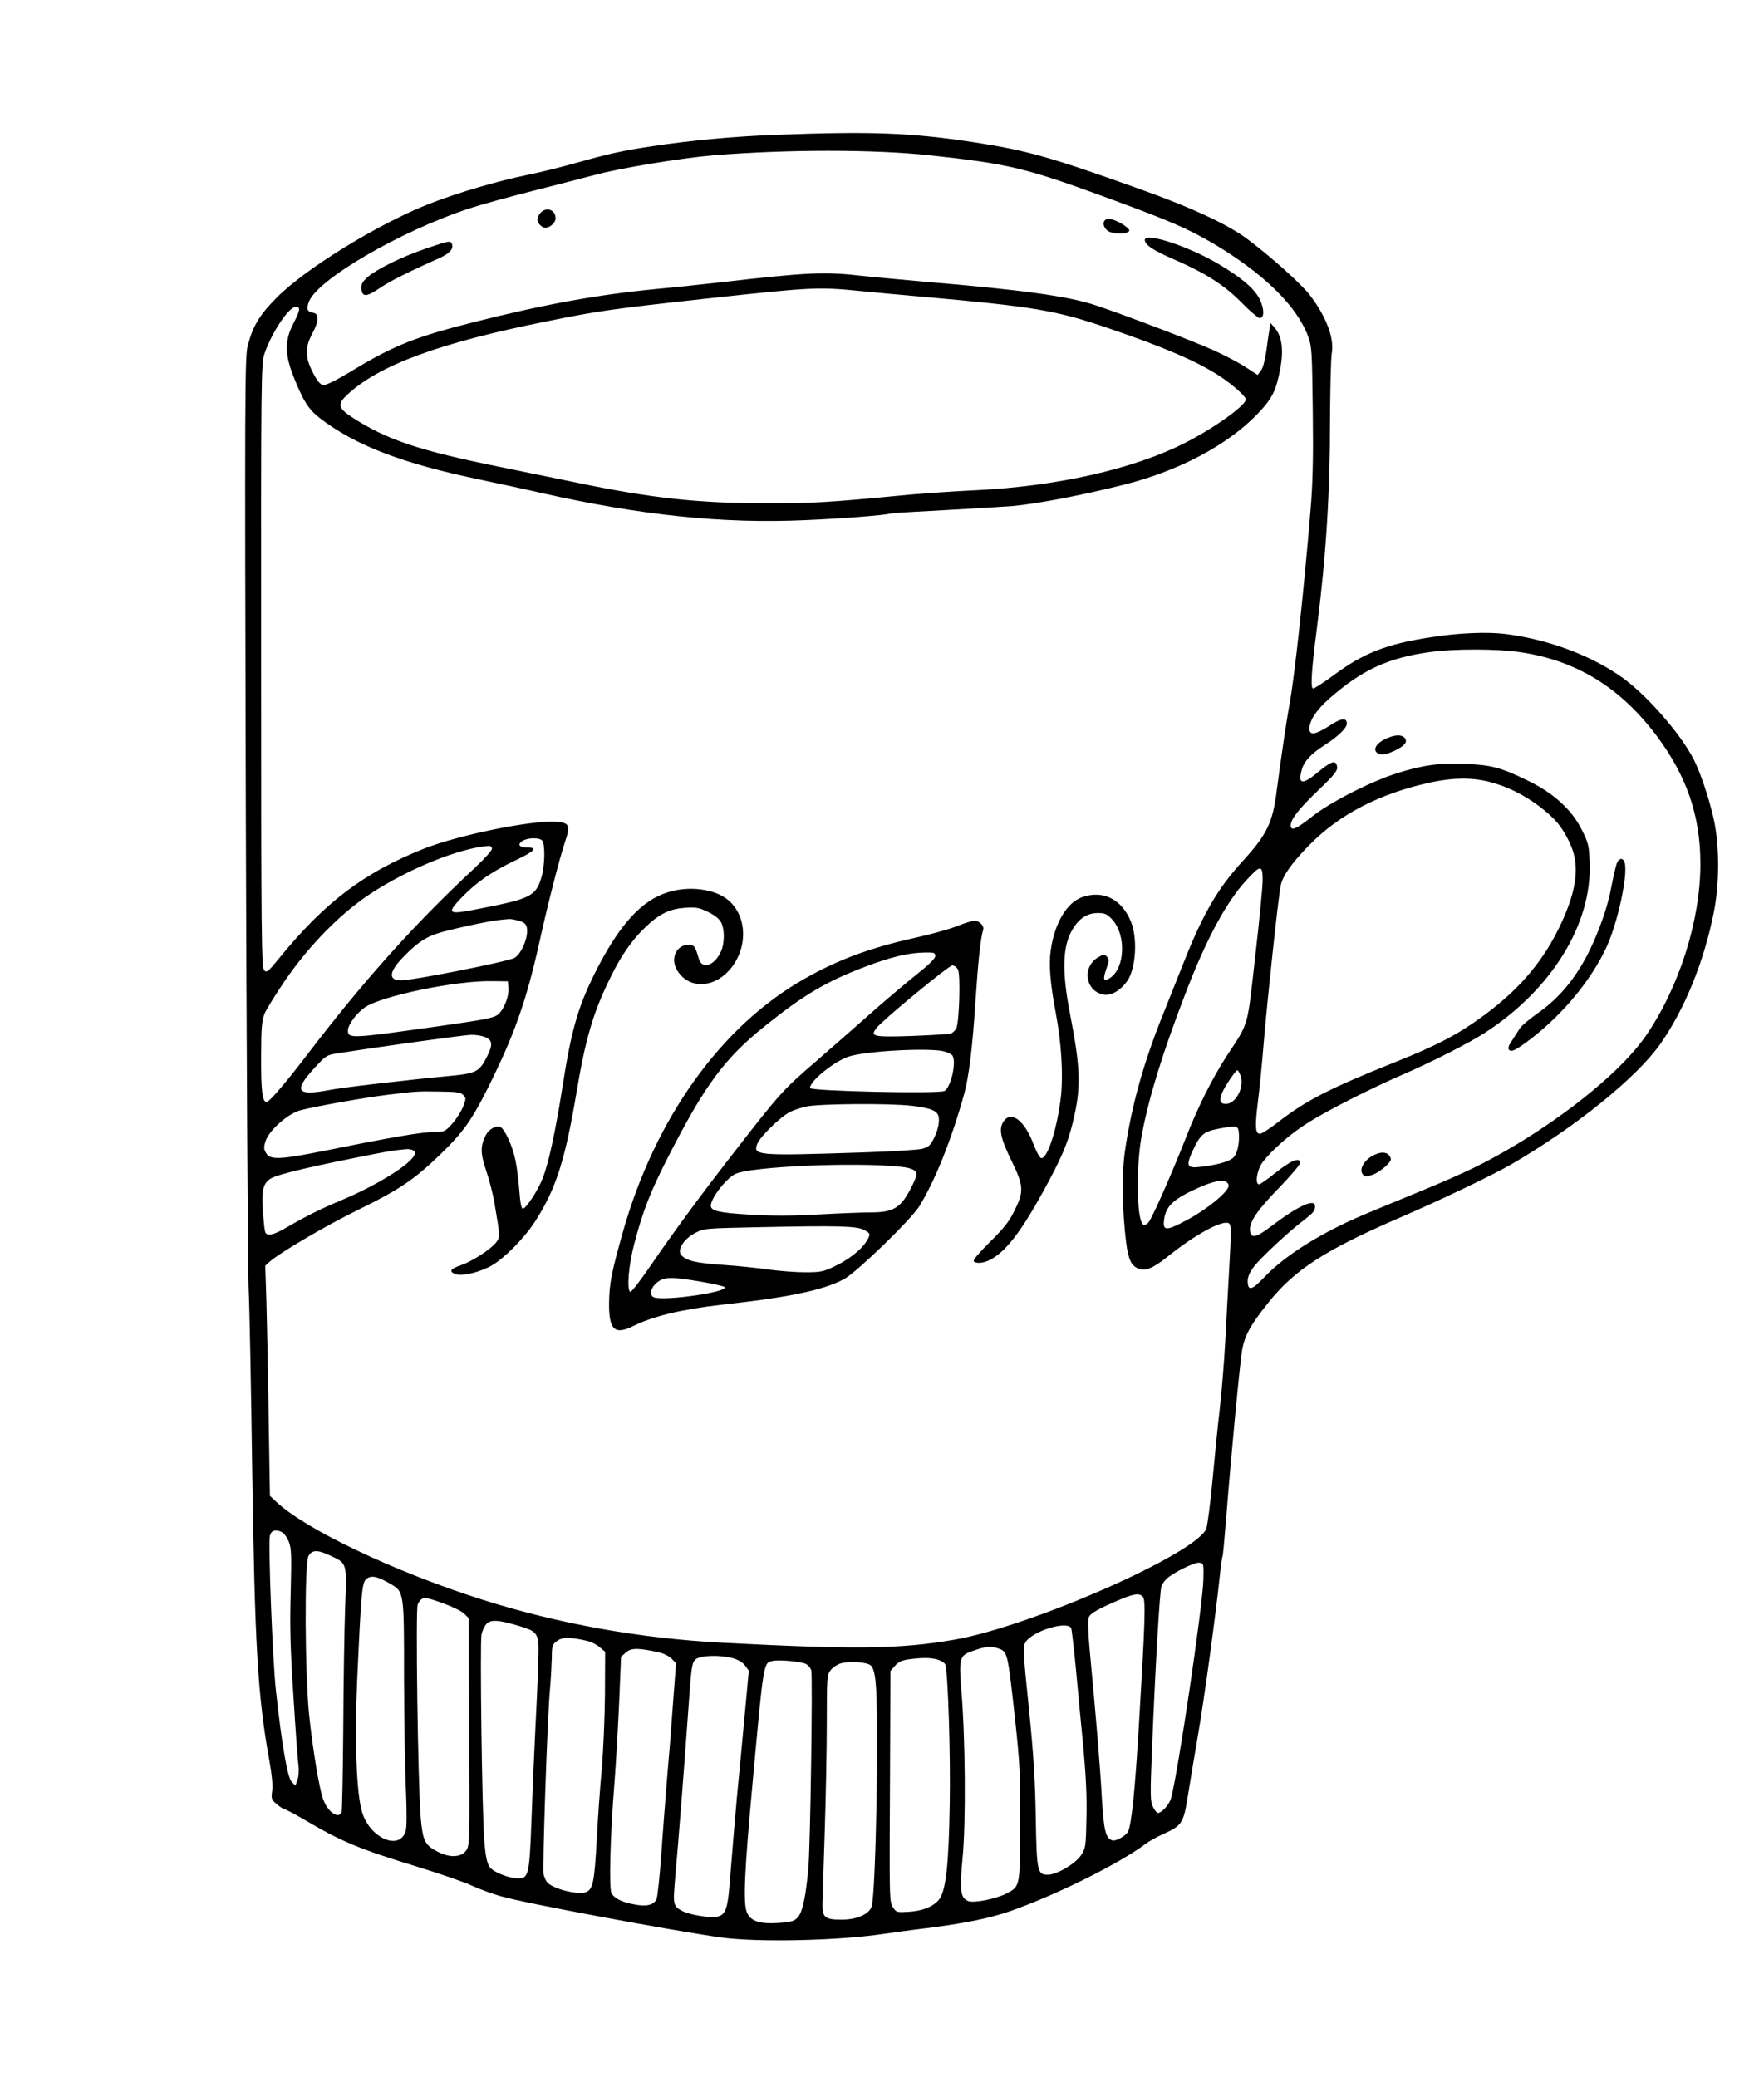<?xml version="1.0" standalone="no"?>
<!DOCTYPE svg PUBLIC "-//W3C//DTD SVG 20010904//EN"
 "http://www.w3.org/TR/2001/REC-SVG-20010904/DTD/svg10.dtd">
<svg version="1.0" xmlns="http://www.w3.org/2000/svg"
 width="943pt" height="1110pt" viewBox="0 0 943 1110"
 preserveAspectRatio="xMidYMid meet">

<g transform="translate(0,1110) scale(0.1,-0.1)"
fill="#000000" stroke="none">
<path d="M4140 10379 c-215 -8 -444 -29 -650 -60 -166 -25 -237 -41 -411 -90
-74 -21 -191 -50 -260 -64 -153 -31 -367 -93 -518 -152 -270 -104 -664 -345
-821 -503 -92 -92 -129 -153 -156 -259 -15 -59 -16 -265 -10 -2465 4 -1321 11
-2477 15 -2571 5 -93 13 -523 19 -955 14 -957 29 -1220 92 -1570 13 -72 19
-132 15 -161 -6 -43 -4 -48 25 -72 17 -15 36 -27 41 -27 6 0 49 -23 96 -50
208 -123 298 -161 623 -260 113 -35 239 -78 280 -97 41 -19 112 -45 158 -58
121 -36 906 -182 1175 -220 196 -27 623 -18 872 19 55 8 156 22 225 30 200 25
340 53 449 91 244 85 590 257 725 360 17 13 60 37 96 53 99 45 107 58 130 203
11 68 35 214 54 324 34 196 94 637 116 845 6 57 13 107 15 111 3 3 11 96 20
205 26 335 75 846 86 904 16 78 46 131 138 246 142 179 306 284 711 459 209
90 493 226 591 283 343 199 670 464 796 644 130 186 233 440 285 703 31 155
30 361 -1 499 -25 111 -71 247 -106 316 -74 145 -268 364 -403 453 -166 111
-379 189 -599 218 -101 13 -253 7 -405 -17 -237 -36 -360 -85 -519 -203 -53
-39 -103 -71 -109 -71 -15 0 -10 93 20 323 49 387 70 715 70 1117 1 168 5 325
9 349 16 80 -29 200 -117 314 -44 58 -205 203 -332 298 -104 79 -305 172 -581
270 -480 172 -600 205 -885 249 -333 51 -553 59 -1064 39z m830 -109 c431 -47
513 -67 970 -235 316 -116 412 -158 547 -237 267 -159 446 -333 506 -496 20
-53 21 -81 25 -399 3 -259 0 -391 -13 -540 -34 -411 -83 -867 -110 -1018 -19
-104 -50 -319 -70 -471 -21 -171 -52 -235 -185 -380 -130 -143 -208 -276 -310
-533 -32 -80 -83 -209 -114 -286 -103 -256 -166 -481 -202 -725 -18 -123 -15
-320 6 -490 12 -93 28 -126 67 -141 38 -14 78 3 158 67 139 112 284 192 322
177 16 -6 16 -34 3 -263 -5 -96 -15 -263 -20 -370 -6 -107 -19 -271 -30 -365
-11 -93 -28 -267 -39 -385 -11 -118 -26 -230 -32 -249 -46 -131 -936 -524
-1349 -595 -289 -50 -527 -53 -1235 -16 -447 23 -884 102 -1295 233 -469 150
-939 374 -1095 522 l-32 30 -7 430 c-3 237 -9 513 -12 615 l-6 185 23 21 c55
49 297 191 474 278 222 109 298 160 441 298 118 114 166 181 252 353 142 285
205 462 276 781 45 206 111 461 139 542 27 81 20 96 -53 100 -134 8 -522 -72
-704 -144 -321 -128 -531 -287 -775 -587 -58 -71 -65 -77 -79 -63 -14 14 -16
179 -16 1628 -1 1547 0 1615 18 1668 38 112 130 250 167 250 27 0 24 -17 -13
-90 -46 -88 -46 -162 0 -280 53 -133 81 -178 142 -225 190 -146 442 -243 863
-330 95 -20 240 -51 322 -70 530 -119 969 -165 1410 -145 207 9 421 26 455 35
8 3 143 11 300 19 157 9 314 18 350 21 139 13 371 57 605 116 287 73 544 209
704 373 82 85 103 127 125 246 19 99 9 173 -29 217 l-23 27 -5 -29 c-3 -17
-11 -69 -17 -118 -8 -54 -19 -96 -30 -109 l-17 -22 -66 43 c-37 24 -115 65
-174 91 -114 51 -477 189 -628 239 -145 48 -391 82 -920 126 -104 9 -248 23
-320 30 -209 24 -292 20 -765 -34 -96 -11 -247 -27 -336 -35 -314 -30 -597
-81 -974 -176 -315 -79 -435 -126 -657 -261 -84 -51 -141 -79 -155 -77 -16 2
-32 21 -55 66 -43 84 -44 134 -2 212 34 64 35 103 4 108 -32 6 -38 18 -25 56
39 118 487 380 859 502 57 19 210 61 340 94 130 33 279 71 331 85 131 36 467
91 635 105 398 32 854 32 1155 0z m-375 -725 c83 -8 229 -22 325 -30 609 -54
724 -73 1005 -169 297 -101 471 -176 592 -254 74 -49 143 -110 143 -127 0 -32
-175 -157 -329 -234 -275 -139 -681 -230 -1111 -251 -107 -5 -269 -16 -360
-24 -437 -42 -511 -46 -757 -46 -368 0 -620 27 -1023 111 -107 22 -294 60
-415 85 -425 86 -597 144 -777 260 -80 51 -86 73 -35 121 169 161 496 281
1077 397 273 55 335 64 855 121 553 60 587 62 810 40z m3534 -1931 c297 -44
531 -187 725 -444 163 -217 236 -429 236 -688 0 -303 -114 -660 -292 -919
-121 -175 -397 -405 -708 -590 -153 -90 -253 -139 -480 -233 -96 -40 -229 -94
-295 -122 -246 -102 -441 -223 -559 -347 -64 -68 -86 -72 -86 -18 0 23 11 48
34 78 37 48 186 187 263 245 54 42 63 52 63 77 0 44 -93 1 -237 -109 -79 -60
-106 -65 -111 -21 -5 44 41 112 160 233 59 62 108 119 108 128 0 33 -47 15
-127 -49 -45 -36 -86 -65 -92 -65 -23 0 -12 76 17 116 48 65 155 159 250 217
104 65 339 184 497 252 157 68 358 170 440 223 358 231 575 581 563 908 -3 93
-6 107 -41 177 -53 108 -152 199 -290 265 -141 69 -193 83 -329 89 -138 7
-231 -6 -368 -49 -141 -44 -362 -157 -458 -234 -82 -65 -112 -78 -112 -46 0
34 43 88 147 188 85 81 104 105 101 125 -5 39 -29 33 -101 -27 -86 -72 -111
-67 -87 15 12 43 50 83 120 128 71 45 120 92 120 115 0 34 -29 31 -93 -11 -75
-48 -107 -53 -107 -16 0 45 37 100 107 162 173 152 312 217 538 248 129 18
358 18 484 -1z m-166 -693 c96 -25 183 -68 269 -133 82 -63 120 -108 160 -194
54 -115 40 -244 -47 -431 -90 -193 -215 -343 -404 -484 -143 -106 -250 -163
-491 -259 -344 -138 -467 -201 -617 -317 -45 -35 -88 -63 -97 -63 -25 0 -28
35 -12 167 9 71 23 211 31 313 22 259 78 778 91 845 10 52 55 117 147 212 165
171 385 284 663 343 117 24 213 25 307 1z m-5065 -313 c17 -17 15 -134 -3
-195 -30 -102 -57 -116 -323 -168 -179 -36 -188 -31 -106 56 79 82 160 139
288 200 103 49 123 69 68 69 -45 0 -58 15 -31 34 27 19 90 21 107 4z m-268
-44 c0 -9 -39 -53 -87 -98 -326 -303 -594 -601 -907 -1011 -113 -148 -197
-245 -211 -245 -23 0 -30 63 -29 250 0 139 4 184 17 219 9 24 61 107 114 185
128 185 292 352 447 455 206 137 483 249 639 260 10 0 17 -6 17 -15z m4120
-168 c0 -35 -18 -220 -40 -410 -44 -388 -32 -346 -151 -528 -78 -120 -157
-277 -223 -448 -73 -185 -175 -417 -196 -443 -9 -11 -22 -17 -28 -13 -36 22
-41 310 -7 486 39 203 109 429 231 747 112 293 220 494 331 613 72 78 83 78
83 -4z m-3978 -217 c28 -7 40 -17 44 -35 12 -46 -28 -143 -66 -164 -38 -20
-542 -120 -606 -120 -70 0 -65 47 13 126 69 71 112 101 175 123 57 20 277 68
338 74 19 2 42 4 50 5 8 1 32 -3 52 -9z m-54 -358 c4 -43 -21 -111 -53 -141
-22 -20 -58 -28 -327 -66 -461 -65 -478 -66 -478 -22 0 31 45 92 91 124 88 61
489 144 679 140 l85 -1 3 -34z m-130 -262 c45 -15 49 -41 15 -107 -40 -80 -58
-89 -193 -102 -237 -22 -578 -62 -650 -76 -175 -33 -193 -6 -78 119 61 66 65
69 128 78 228 36 672 97 706 98 23 1 55 -4 72 -10z m4043 -206 c23 -62 -23
-153 -78 -153 -31 0 -37 18 -19 61 15 35 72 119 81 119 3 0 10 -12 16 -27z
m-4155 -105 c16 -16 16 -20 0 -62 -9 -24 -35 -65 -57 -90 -39 -44 -43 -46 -97
-46 -64 0 -229 -28 -559 -95 -264 -53 -315 -56 -339 -20 -14 22 -15 32 -5 64
17 57 116 146 184 166 66 19 353 70 472 84 148 18 156 19 272 17 91 -1 116 -4
129 -18z m4146 -195 c7 -60 -8 -125 -33 -144 -26 -20 -92 -37 -176 -46 -69 -8
-74 7 -35 91 38 81 58 98 130 112 98 19 110 18 114 -13z m-4418 -99 c24 -9 19
-27 -16 -61 -66 -61 -218 -148 -368 -210 -101 -42 -190 -86 -285 -142 -75 -44
-111 -51 -118 -23 -3 9 -8 59 -12 110 -8 113 3 153 48 176 40 20 174 53 432
105 177 36 217 43 287 49 9 1 23 -1 32 -4z m4364 -190 c4 -30 -117 -130 -231
-189 -103 -55 -122 -54 -114 6 10 75 51 112 193 175 92 40 147 43 152 8z
m-5059 -1854 c10 -5 26 -28 35 -50 14 -35 15 -72 10 -273 -5 -181 -2 -304 15
-557 11 -179 23 -345 27 -370 3 -25 0 -59 -6 -74 l-11 -30 -20 21 c-22 22 -52
194 -84 488 -18 164 -42 787 -32 828 8 29 33 35 66 17z m256 -124 c92 -43 89
-35 80 -279 -4 -116 -9 -408 -10 -649 -2 -240 -6 -441 -9 -447 -21 -34 -76 8
-99 74 -21 60 -54 259 -74 445 -23 219 -26 812 -4 853 18 34 49 35 116 3z
m4668 -129 c-4 -144 -136 -1036 -173 -1169 -10 -34 -50 -78 -71 -78 -5 0 -16
15 -25 32 -15 30 -16 57 -5 323 18 444 41 833 50 858 5 12 18 30 29 40 36 33
147 87 172 85 25 -3 25 -4 23 -91z m-4348 -21 c76 -45 75 -39 75 -508 1 -227
5 -495 10 -595 5 -117 5 -196 -1 -218 -30 -108 -187 -43 -232 95 -31 96 -42
380 -28 700 22 487 26 532 50 551 25 21 59 14 126 -25z m4025 -71 c15 -18 12
-127 -21 -675 -21 -356 -40 -544 -59 -580 -13 -24 -67 -53 -85 -46 -35 13 -44
51 -55 231 -9 166 -30 418 -65 789 -8 88 -10 158 -5 171 9 23 52 47 175 99 70
29 98 32 115 11z m-3736 -36 c46 -17 95 -41 108 -54 l24 -24 2 -608 c3 -607 3
-609 -18 -636 -28 -35 -87 -37 -150 -4 -69 35 -80 58 -91 183 -15 178 -28
1116 -16 1139 22 43 32 44 141 4z m403 -120 c105 -33 106 -35 100 -208 -2 -80
-10 -243 -16 -361 -6 -118 -15 -331 -20 -473 -11 -290 -15 -308 -74 -306 -50
1 -129 33 -149 60 -14 19 -22 54 -29 140 -12 146 -24 1053 -15 1102 4 21 16
47 28 59 23 23 67 20 175 -13z m2949 -10 c3 -5 14 -100 25 -212 10 -111 28
-301 40 -422 14 -151 20 -270 17 -381 -3 -154 -4 -162 -29 -200 -31 -46 -130
-104 -178 -104 -55 0 -59 16 -64 305 -3 195 -12 342 -37 587 -32 309 -32 328
-17 352 39 59 218 114 243 75z m-2584 -70 c21 -5 50 -20 65 -34 l28 -23 -1
-229 c-1 -125 -9 -304 -17 -398 -9 -93 -21 -264 -27 -380 -12 -219 -20 -259
-53 -276 -38 -21 -184 15 -213 52 -6 8 -14 26 -18 40 -7 32 20 839 34 989 5
58 9 135 10 172 0 60 3 69 27 87 27 22 76 22 165 0z m2196 -40 c48 -17 49 -18
89 -384 24 -220 28 -286 27 -552 -1 -339 0 -335 -75 -374 -58 -29 -171 -51
-202 -40 -43 17 -48 54 -31 234 18 183 15 639 -7 895 -13 167 -9 183 55 206
75 27 101 30 144 15z m-1817 -20 c26 -6 57 -21 70 -35 l23 -24 -18 -238 c-9
-130 -24 -311 -32 -402 -7 -91 -21 -264 -29 -384 -9 -120 -20 -228 -26 -238
-16 -30 -52 -39 -116 -27 -70 13 -109 32 -124 61 -14 27 -7 306 16 591 8 103
19 296 25 430 l10 242 26 23 c29 25 65 25 175 1z m398 -32 c27 -8 52 -22 64
-39 l20 -27 -22 -238 c-12 -131 -31 -330 -42 -443 -10 -113 -25 -289 -33 -392
-15 -205 -23 -231 -75 -243 -34 -7 -144 11 -181 30 -52 27 -53 34 -41 173 18
201 50 614 70 896 17 246 20 261 41 278 26 21 128 24 199 5z m1093 -7 c20 -6
39 -18 42 -28 14 -51 28 -480 23 -747 -5 -318 -20 -456 -55 -505 -28 -38 -89
-64 -164 -68 -62 -4 -67 -3 -83 22 -21 32 -21 27 -17 738 l2 527 24 27 c17 20
36 30 72 35 76 10 116 10 156 -1z m-705 -23 c13 -6 26 -21 30 -35 8 -34 -5
-949 -16 -1062 -14 -150 -31 -229 -55 -256 -18 -21 -32 -26 -96 -31 -107 -8
-157 8 -177 55 -21 50 -14 217 32 712 58 637 56 622 107 633 33 7 147 -3 175
-16z m350 -10 c11 -11 20 -43 24 -89 19 -186 1 -1143 -22 -1200 -16 -41 -81
-68 -160 -68 -90 0 -104 12 -102 87 1 32 6 207 12 388 6 182 11 443 11 581 0
239 1 253 21 278 11 14 35 30 52 35 48 15 144 8 164 -12z"/>
<path d="M2883 9954 c-18 -28 -12 -48 19 -68 23 -14 68 18 68 47 0 51 -58 65
-87 21z"/>
<path d="M5907 9923 c-15 -14 -6 -43 17 -58 28 -18 107 -17 113 2 2 6 -16 23
-40 37 -43 25 -77 33 -90 19z"/>
<path d="M6120 9818 c0 -26 43 -56 155 -104 172 -75 269 -137 362 -231 45 -46
89 -83 96 -83 26 0 27 43 3 97 -27 57 -93 115 -219 190 -158 95 -397 174 -397
131z"/>
<path d="M2275 9771 c-131 -45 -260 -109 -310 -152 -29 -26 -35 -38 -33 -63 4
-45 28 -44 99 5 55 37 152 86 317 159 55 25 78 50 68 76 -7 19 -15 18 -141
-25z"/>
<path d="M3567 6330 c-134 -42 -249 -166 -368 -394 -106 -205 -143 -327 -193
-651 -38 -239 -73 -401 -105 -483 -25 -64 -89 -162 -106 -162 -8 0 -14 31 -19
98 -4 53 -13 127 -21 163 -15 74 -58 167 -81 176 -23 9 -61 -13 -77 -44 -30
-59 -29 -98 2 -190 17 -49 38 -131 46 -183 29 -170 29 -173 6 -202 -29 -36
-126 -99 -186 -120 -58 -19 -67 -34 -30 -48 35 -13 131 10 195 47 70 41 175
148 232 237 109 169 159 326 218 676 50 301 92 443 188 635 55 112 114 195
184 261 73 70 128 96 210 102 59 4 75 1 123 -22 35 -17 61 -38 70 -56 19 -37
19 -107 1 -151 -33 -79 -102 -104 -120 -44 -20 69 -25 75 -56 75 -62 0 -96
-69 -64 -129 57 -106 193 -108 284 -5 100 114 96 288 -8 374 -72 60 -211 77
-325 40z"/>
<path d="M5785 6305 c-82 -29 -147 -138 -168 -284 -11 -76 -3 -177 28 -341 29
-156 39 -321 27 -437 -19 -168 -70 -333 -105 -333 -8 0 -26 32 -43 77 -47 124
-118 178 -158 121 -28 -40 -19 -88 39 -207 68 -139 70 -168 18 -272 -28 -58
-57 -94 -130 -166 -52 -51 -92 -97 -88 -103 9 -15 52 -12 87 6 83 43 164 147
282 361 98 178 133 259 160 370 46 187 44 288 -15 590 -40 209 -39 338 4 426
36 72 83 107 146 107 37 0 49 -5 76 -34 76 -81 70 -260 -11 -313 -35 -23 -40
-10 -20 48 17 46 17 52 3 66 -13 14 -18 13 -46 -3 -89 -52 -69 -184 30 -200
41 -7 91 24 126 74 46 69 55 230 18 318 -50 119 -148 168 -260 129z"/>
<path d="M5115 6150 c-38 -16 -144 -45 -235 -65 -231 -52 -401 -115 -577 -215
-446 -251 -800 -744 -973 -1354 -61 -217 -72 -273 -74 -376 -2 -148 29 -178
132 -126 64 32 161 62 257 80 113 21 130 23 320 45 288 34 460 74 553 128 72
43 352 315 396 385 85 138 173 358 240 600 25 90 45 249 61 501 14 211 27 334
41 378 6 22 -22 49 -49 48 -12 -1 -53 -14 -92 -29z m-115 -160 c0 -12 -34 -46
-97 -96 -54 -43 -157 -130 -229 -193 -72 -64 -211 -186 -309 -271 -184 -159
-193 -169 -462 -516 -158 -203 -304 -402 -417 -567 -59 -86 -111 -155 -117
-152 -19 13 -9 140 21 255 47 179 87 281 181 465 197 386 302 528 518 701 208
167 326 237 536 317 136 52 234 75 318 76 50 1 57 -1 57 -19z m121 -72 c15
-27 7 -284 -9 -315 -6 -11 -19 -23 -28 -27 -9 -3 -103 -9 -209 -13 -209 -7
-225 -3 -189 43 35 44 386 334 405 334 10 0 24 -10 30 -22z m-72 -438 c19 -5
38 -15 43 -22 22 -36 -9 -170 -43 -189 -31 -16 -719 -1 -719 16 0 39 136 148
214 170 100 29 433 46 505 25z m-175 -290 c86 -10 124 -22 138 -44 14 -21 8
-71 -16 -123 -22 -45 -30 -53 -66 -63 -22 -6 -172 -15 -333 -20 -553 -18 -574
-16 -548 48 15 37 122 142 171 167 19 11 60 24 90 31 69 15 441 18 564 4z
m-60 -326 c60 -6 86 -19 86 -42 0 -9 -17 -48 -38 -87 -50 -92 -90 -115 -207
-115 -44 0 -170 -5 -280 -11 -140 -8 -250 -8 -366 -1 -166 10 -209 20 -209 48
0 39 79 143 130 169 77 40 641 65 884 39z m-196 -337 c37 -20 38 -22 13 -63
-27 -44 -96 -98 -171 -133 -58 -28 -75 -31 -156 -31 -50 0 -139 7 -199 15 -60
9 -170 20 -246 25 -137 9 -192 22 -218 53 -22 27 15 86 75 117 48 25 54 25
344 31 420 9 518 6 558 -14z m-872 -277 c65 -11 122 -24 127 -29 26 -26 -322
-76 -377 -55 -26 10 -19 50 15 78 38 32 75 33 235 6z"/>
<path d="M7403 7149 c-48 -24 -65 -56 -39 -75 19 -13 51 -7 102 19 45 23 59
43 44 62 -17 21 -57 19 -107 -6z"/>
<path d="M8642 6483 c-5 -16 -19 -75 -30 -133 -23 -124 -90 -298 -159 -412
-64 -106 -139 -188 -235 -255 -44 -31 -86 -67 -95 -82 -9 -14 -27 -43 -41 -64
-18 -26 -22 -41 -15 -48 14 -14 38 -1 117 59 175 134 325 318 406 494 59 131
112 378 96 444 -8 32 -31 31 -44 -3z"/>
<path d="M7333 4920 c-44 -26 -67 -71 -49 -95 11 -15 17 -16 50 -5 20 6 52 27
72 45 30 29 34 37 24 54 -14 27 -55 27 -97 1z"/>
</g>
</svg>
